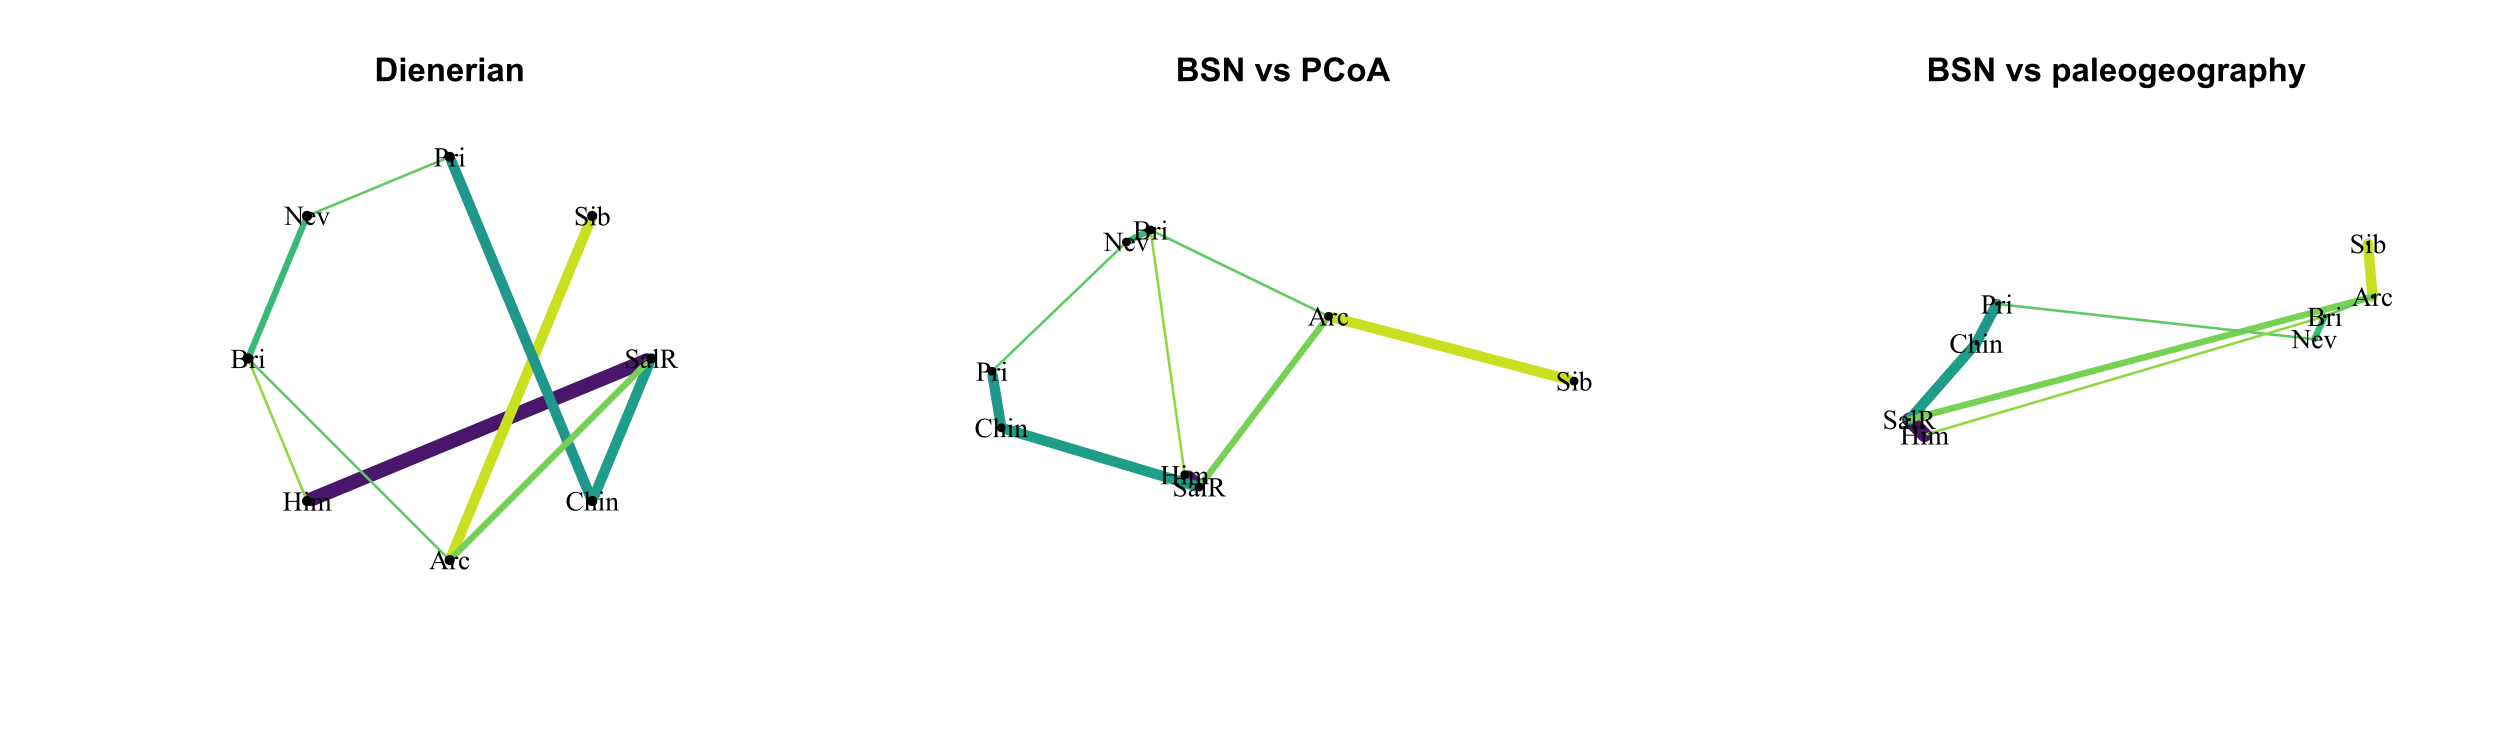 <?xml version="1.0" encoding="UTF-8"?>
<svg xmlns="http://www.w3.org/2000/svg" xmlns:xlink="http://www.w3.org/1999/xlink" width="720" height="216" viewBox="0 0 720 216">
<defs>
<g>
<g id="glyph-0-0">
<path d="M 0.688 -6.805 L 3.199 -6.805 C 3.762 -6.805 4.195 -6.762 4.492 -6.672 C 4.891 -6.555 5.234 -6.348 5.52 -6.047 C 5.801 -5.746 6.02 -5.379 6.168 -4.945 C 6.316 -4.512 6.391 -3.973 6.391 -3.336 C 6.391 -2.777 6.32 -2.293 6.18 -1.891 C 6.012 -1.395 5.77 -0.992 5.453 -0.688 C 5.215 -0.453 4.895 -0.273 4.488 -0.145 C 4.184 -0.047 3.777 0 3.273 0 L 0.688 0 L 0.688 -6.805 M 2.059 -5.652 L 2.059 -1.145 L 3.086 -1.145 C 3.469 -1.145 3.746 -1.168 3.918 -1.211 C 4.141 -1.266 4.324 -1.359 4.473 -1.496 C 4.617 -1.629 4.738 -1.848 4.832 -2.152 C 4.922 -2.457 4.969 -2.871 4.969 -3.398 C 4.969 -3.922 4.922 -4.328 4.832 -4.609 C 4.738 -4.891 4.609 -5.109 4.441 -5.266 C 4.273 -5.426 4.062 -5.531 3.805 -5.586 C 3.613 -5.629 3.238 -5.652 2.676 -5.652 Z M 2.059 -5.652 "/>
</g>
<g id="glyph-0-1">
<path d="M 0.684 -5.598 L 0.684 -6.805 L 1.984 -6.805 L 1.984 -5.598 L 0.684 -5.598 M 0.684 0 L 0.684 -4.93 L 1.984 -4.93 L 1.984 0 Z M 0.684 0 "/>
</g>
<g id="glyph-0-2">
<path d="M 3.535 -1.57 L 4.836 -1.352 C 4.668 -0.875 4.406 -0.512 4.043 -0.262 C 3.684 -0.012 3.234 0.113 2.691 0.113 C 1.836 0.113 1.199 -0.168 0.789 -0.73 C 0.465 -1.176 0.301 -1.742 0.301 -2.426 C 0.301 -3.242 0.516 -3.883 0.941 -4.348 C 1.367 -4.809 1.91 -5.039 2.562 -5.039 C 3.293 -5.039 3.875 -4.797 4.297 -4.312 C 4.723 -3.828 4.922 -3.086 4.906 -2.09 L 1.637 -2.09 C 1.648 -1.703 1.754 -1.402 1.953 -1.188 C 2.156 -0.969 2.406 -0.863 2.707 -0.863 C 2.91 -0.863 3.082 -0.918 3.219 -1.031 C 3.359 -1.141 3.465 -1.32 3.535 -1.57 M 3.609 -2.887 C 3.602 -3.266 3.504 -3.551 3.316 -3.746 C 3.133 -3.945 2.906 -4.043 2.641 -4.043 C 2.355 -4.043 2.121 -3.938 1.934 -3.73 C 1.75 -3.523 1.66 -3.242 1.66 -2.887 Z M 3.609 -2.887 "/>
</g>
<g id="glyph-0-3">
<path d="M 5.164 0 L 3.859 0 L 3.859 -2.516 C 3.859 -3.047 3.832 -3.391 3.777 -3.547 C 3.723 -3.703 3.633 -3.824 3.508 -3.91 C 3.379 -4 3.23 -4.043 3.055 -4.043 C 2.828 -4.043 2.625 -3.98 2.445 -3.855 C 2.266 -3.734 2.145 -3.57 2.078 -3.363 C 2.012 -3.16 1.977 -2.781 1.977 -2.23 L 1.977 0 L 0.672 0 L 0.672 -4.93 L 1.883 -4.93 L 1.883 -4.203 C 2.312 -4.762 2.855 -5.039 3.508 -5.039 C 3.797 -5.039 4.059 -4.988 4.297 -4.883 C 4.535 -4.781 4.715 -4.648 4.836 -4.488 C 4.961 -4.328 5.047 -4.145 5.094 -3.941 C 5.141 -3.734 5.164 -3.441 5.164 -3.062 Z M 5.164 0 "/>
</g>
<g id="glyph-0-4">
<path d="M 1.93 0 L 0.625 0 L 0.625 -4.93 L 1.836 -4.93 L 1.836 -4.227 C 2.047 -4.559 2.23 -4.777 2.398 -4.883 C 2.562 -4.988 2.75 -5.039 2.961 -5.039 C 3.258 -5.039 3.543 -4.957 3.82 -4.793 L 3.414 -3.656 C 3.195 -3.801 2.992 -3.871 2.805 -3.871 C 2.621 -3.871 2.465 -3.82 2.34 -3.719 C 2.211 -3.617 2.113 -3.438 2.039 -3.176 C 1.969 -2.91 1.93 -2.359 1.93 -1.523 Z M 1.93 0 "/>
</g>
<g id="glyph-0-5">
<path d="M 1.656 -3.426 L 0.473 -3.637 C 0.605 -4.113 0.836 -4.469 1.16 -4.695 C 1.484 -4.926 1.969 -5.039 2.609 -5.039 C 3.191 -5.039 3.621 -4.973 3.906 -4.832 C 4.191 -4.695 4.391 -4.52 4.508 -4.309 C 4.625 -4.098 4.684 -3.707 4.684 -3.141 L 4.668 -1.621 C 4.668 -1.188 4.688 -0.867 4.73 -0.66 C 4.773 -0.457 4.852 -0.234 4.965 0 L 3.676 0 C 3.641 -0.086 3.598 -0.215 3.551 -0.387 C 3.527 -0.461 3.512 -0.512 3.504 -0.539 C 3.281 -0.32 3.043 -0.16 2.789 -0.051 C 2.535 0.059 2.266 0.113 1.977 0.113 C 1.469 0.113 1.07 -0.027 0.777 -0.301 C 0.484 -0.578 0.34 -0.926 0.34 -1.348 C 0.34 -1.625 0.406 -1.871 0.539 -2.09 C 0.672 -2.309 0.859 -2.477 1.098 -2.59 C 1.336 -2.707 1.684 -2.809 2.133 -2.895 C 2.746 -3.012 3.168 -3.117 3.402 -3.215 L 3.402 -3.348 C 3.402 -3.598 3.34 -3.773 3.215 -3.883 C 3.094 -3.988 2.859 -4.043 2.516 -4.043 C 2.281 -4.043 2.102 -3.996 1.973 -3.906 C 1.844 -3.812 1.738 -3.652 1.656 -3.426 M 3.402 -2.367 C 3.234 -2.312 2.969 -2.246 2.609 -2.168 C 2.246 -2.09 2.008 -2.016 1.898 -1.941 C 1.727 -1.82 1.645 -1.664 1.645 -1.48 C 1.645 -1.297 1.711 -1.141 1.848 -1.008 C 1.984 -0.875 2.156 -0.809 2.367 -0.809 C 2.602 -0.809 2.824 -0.887 3.039 -1.039 C 3.199 -1.156 3.301 -1.301 3.352 -1.473 C 3.383 -1.582 3.402 -1.793 3.402 -2.105 Z M 3.402 -2.367 "/>
</g>
<g id="glyph-0-6">
<path d="M 0.695 -6.805 L 3.414 -6.805 C 3.953 -6.805 4.355 -6.781 4.621 -6.734 C 4.883 -6.691 5.121 -6.598 5.328 -6.457 C 5.539 -6.312 5.711 -6.125 5.852 -5.887 C 5.992 -5.648 6.062 -5.383 6.062 -5.09 C 6.062 -4.773 5.977 -4.48 5.805 -4.215 C 5.633 -3.949 5.398 -3.75 5.105 -3.613 C 5.52 -3.496 5.84 -3.289 6.062 -2.996 C 6.285 -2.707 6.395 -2.363 6.395 -1.973 C 6.395 -1.664 6.324 -1.363 6.18 -1.07 C 6.035 -0.777 5.84 -0.543 5.59 -0.367 C 5.34 -0.195 5.035 -0.086 4.668 -0.047 C 4.441 -0.023 3.887 -0.008 3.012 0 L 0.695 0 L 0.695 -6.805 M 2.07 -5.672 L 2.07 -4.098 L 2.969 -4.098 C 3.504 -4.098 3.836 -4.105 3.969 -4.121 C 4.203 -4.148 4.387 -4.23 4.523 -4.363 C 4.656 -4.5 4.723 -4.676 4.723 -4.895 C 4.723 -5.105 4.668 -5.277 4.551 -5.41 C 4.434 -5.539 4.262 -5.621 4.031 -5.648 C 3.898 -5.664 3.504 -5.672 2.859 -5.672 L 2.07 -5.672 M 2.07 -2.965 L 2.07 -1.145 L 3.34 -1.145 C 3.836 -1.145 4.148 -1.16 4.285 -1.188 C 4.488 -1.227 4.652 -1.316 4.781 -1.461 C 4.91 -1.602 4.977 -1.797 4.977 -2.039 C 4.977 -2.242 4.926 -2.414 4.828 -2.559 C 4.727 -2.699 4.586 -2.805 4.398 -2.867 C 4.211 -2.934 3.805 -2.965 3.18 -2.965 Z M 2.07 -2.965 "/>
</g>
<g id="glyph-0-7">
<path d="M 0.344 -2.215 L 1.68 -2.344 C 1.762 -1.895 1.922 -1.566 2.168 -1.355 C 2.414 -1.145 2.746 -1.039 3.164 -1.039 C 3.605 -1.039 3.941 -1.133 4.164 -1.32 C 4.391 -1.508 4.5 -1.727 4.5 -1.977 C 4.5 -2.137 4.453 -2.273 4.359 -2.387 C 4.266 -2.5 4.102 -2.598 3.867 -2.684 C 3.703 -2.738 3.34 -2.836 2.766 -2.98 C 2.031 -3.16 1.512 -3.387 1.215 -3.652 C 0.797 -4.027 0.59 -4.484 0.59 -5.02 C 0.59 -5.367 0.688 -5.691 0.883 -5.992 C 1.082 -6.297 1.363 -6.523 1.734 -6.684 C 2.102 -6.84 2.551 -6.918 3.07 -6.918 C 3.926 -6.918 4.57 -6.73 5 -6.359 C 5.434 -5.984 5.66 -5.484 5.68 -4.859 L 4.305 -4.797 C 4.246 -5.148 4.121 -5.398 3.93 -5.551 C 3.734 -5.707 3.445 -5.781 3.059 -5.781 C 2.66 -5.781 2.348 -5.699 2.121 -5.535 C 1.977 -5.43 1.902 -5.289 1.902 -5.113 C 1.902 -4.953 1.973 -4.816 2.105 -4.699 C 2.281 -4.555 2.699 -4.402 3.367 -4.246 C 4.039 -4.09 4.531 -3.926 4.852 -3.758 C 5.172 -3.59 5.422 -3.359 5.605 -3.066 C 5.785 -2.773 5.875 -2.41 5.875 -1.98 C 5.875 -1.59 5.766 -1.227 5.551 -0.887 C 5.332 -0.547 5.027 -0.293 4.633 -0.129 C 4.234 0.039 3.742 0.121 3.152 0.121 C 2.289 0.121 1.629 -0.078 1.168 -0.477 C 0.707 -0.875 0.434 -1.453 0.344 -2.215 Z M 0.344 -2.215 "/>
</g>
<g id="glyph-0-8">
<path d="M 0.707 0 L 0.707 -6.805 L 2.043 -6.805 L 4.828 -2.262 L 4.828 -6.805 L 6.102 -6.805 L 6.102 0 L 4.723 0 L 1.98 -4.438 L 1.98 0 Z M 0.707 0 "/>
</g>
<g id="glyph-0-9">
</g>
<g id="glyph-0-10">
<path d="M 2.039 0 L 0.051 -4.93 L 1.422 -4.93 L 2.348 -2.414 L 2.617 -1.574 C 2.688 -1.785 2.734 -1.926 2.75 -1.996 C 2.797 -2.133 2.84 -2.273 2.891 -2.414 L 3.828 -4.93 L 5.168 -4.93 L 3.211 0 Z M 2.039 0 "/>
</g>
<g id="glyph-0-11">
<path d="M 0.223 -1.406 L 1.531 -1.605 C 1.586 -1.352 1.699 -1.16 1.871 -1.027 C 2.039 -0.895 2.277 -0.832 2.586 -0.832 C 2.922 -0.832 3.176 -0.891 3.348 -1.016 C 3.461 -1.102 3.52 -1.219 3.52 -1.363 C 3.52 -1.465 3.488 -1.547 3.426 -1.609 C 3.359 -1.672 3.215 -1.73 2.988 -1.781 C 1.938 -2.016 1.27 -2.227 0.988 -2.418 C 0.598 -2.684 0.402 -3.055 0.402 -3.527 C 0.402 -3.953 0.574 -4.312 0.91 -4.602 C 1.246 -4.895 1.77 -5.039 2.477 -5.039 C 3.152 -5.039 3.652 -4.93 3.98 -4.711 C 4.309 -4.492 4.535 -4.164 4.66 -3.734 L 3.43 -3.508 C 3.375 -3.699 3.277 -3.848 3.129 -3.949 C 2.984 -4.051 2.773 -4.102 2.5 -4.102 C 2.156 -4.102 1.91 -4.055 1.762 -3.957 C 1.664 -3.891 1.613 -3.801 1.613 -3.695 C 1.613 -3.602 1.66 -3.523 1.746 -3.457 C 1.863 -3.371 2.27 -3.25 2.965 -3.09 C 3.656 -2.934 4.141 -2.738 4.418 -2.512 C 4.691 -2.277 4.828 -1.957 4.828 -1.539 C 4.828 -1.09 4.637 -0.699 4.262 -0.375 C 3.883 -0.051 3.324 0.113 2.586 0.113 C 1.914 0.113 1.383 -0.023 0.992 -0.297 C 0.598 -0.57 0.344 -0.938 0.223 -1.406 Z M 0.223 -1.406 "/>
</g>
<g id="glyph-0-12">
<path d="M 0.691 0 L 0.691 -6.805 L 2.895 -6.805 C 3.73 -6.805 4.277 -6.77 4.527 -6.699 C 4.918 -6.598 5.246 -6.379 5.508 -6.035 C 5.77 -5.691 5.902 -5.25 5.902 -4.711 C 5.902 -4.293 5.828 -3.941 5.676 -3.656 C 5.523 -3.371 5.332 -3.148 5.098 -2.984 C 4.863 -2.824 4.625 -2.715 4.387 -2.664 C 4.059 -2.598 3.582 -2.566 2.961 -2.566 L 2.066 -2.566 L 2.066 0 L 0.691 0 M 2.066 -5.652 L 2.066 -3.723 L 2.816 -3.723 C 3.359 -3.723 3.719 -3.758 3.902 -3.828 C 4.086 -3.898 4.227 -4.012 4.332 -4.164 C 4.438 -4.312 4.488 -4.492 4.488 -4.691 C 4.488 -4.938 4.414 -5.145 4.27 -5.305 C 4.125 -5.465 3.941 -5.566 3.719 -5.605 C 3.555 -5.637 3.223 -5.652 2.73 -5.652 Z M 2.066 -5.652 "/>
</g>
<g id="glyph-0-13">
<path d="M 5.043 -2.5 L 6.375 -2.078 C 6.172 -1.336 5.832 -0.785 5.359 -0.426 C 4.883 -0.062 4.281 0.117 3.551 0.117 C 2.648 0.117 1.902 -0.191 1.324 -0.809 C 0.742 -1.426 0.449 -2.27 0.449 -3.34 C 0.449 -4.473 0.742 -5.352 1.328 -5.98 C 1.91 -6.605 2.68 -6.918 3.633 -6.918 C 4.465 -6.918 5.141 -6.672 5.66 -6.18 C 5.973 -5.891 6.203 -5.473 6.359 -4.93 L 4.996 -4.602 C 4.918 -4.957 4.75 -5.234 4.496 -5.438 C 4.238 -5.645 3.93 -5.746 3.562 -5.746 C 3.059 -5.746 2.652 -5.562 2.336 -5.203 C 2.023 -4.84 1.867 -4.254 1.867 -3.441 C 1.867 -2.582 2.02 -1.973 2.328 -1.605 C 2.641 -1.242 3.043 -1.059 3.535 -1.059 C 3.902 -1.059 4.215 -1.176 4.477 -1.406 C 4.742 -1.637 4.93 -2.004 5.043 -2.5 Z M 5.043 -2.5 "/>
</g>
<g id="glyph-0-14">
<path d="M 0.379 -2.535 C 0.379 -2.969 0.488 -3.387 0.699 -3.793 C 0.914 -4.195 1.215 -4.508 1.609 -4.719 C 2 -4.934 2.438 -5.039 2.918 -5.039 C 3.664 -5.039 4.277 -4.797 4.754 -4.312 C 5.227 -3.828 5.465 -3.219 5.465 -2.477 C 5.465 -1.734 5.227 -1.113 4.746 -0.625 C 4.266 -0.133 3.66 0.113 2.93 0.113 C 2.477 0.113 2.047 0.008 1.637 -0.195 C 1.227 -0.398 0.914 -0.699 0.699 -1.094 C 0.488 -1.488 0.379 -1.969 0.379 -2.535 M 1.719 -2.465 C 1.719 -1.977 1.832 -1.602 2.066 -1.34 C 2.297 -1.082 2.582 -0.953 2.922 -0.953 C 3.266 -0.953 3.551 -1.082 3.781 -1.34 C 4.012 -1.602 4.125 -1.977 4.125 -2.473 C 4.125 -2.957 4.012 -3.328 3.781 -3.586 C 3.551 -3.848 3.266 -3.977 2.922 -3.977 C 2.582 -3.977 2.297 -3.848 2.066 -3.586 C 1.832 -3.328 1.719 -2.953 1.719 -2.465 Z M 1.719 -2.465 "/>
</g>
<g id="glyph-0-15">
<path d="M 6.828 0 L 5.332 0 L 4.738 -1.547 L 2.02 -1.547 L 1.457 0 L 0 0 L 2.648 -6.805 L 4.102 -6.805 L 6.828 0 M 4.297 -2.691 L 3.359 -5.215 L 2.441 -2.691 Z M 4.297 -2.691 "/>
</g>
<g id="glyph-0-16">
<path d="M 0.645 -4.93 L 1.859 -4.93 L 1.859 -4.203 C 2.02 -4.453 2.23 -4.652 2.5 -4.809 C 2.77 -4.961 3.07 -5.039 3.398 -5.039 C 3.969 -5.039 4.453 -4.816 4.855 -4.367 C 5.254 -3.918 5.453 -3.293 5.453 -2.492 C 5.453 -1.668 5.25 -1.031 4.848 -0.574 C 4.445 -0.117 3.961 0.113 3.387 0.113 C 3.117 0.113 2.867 0.059 2.648 -0.051 C 2.426 -0.16 2.195 -0.344 1.949 -0.609 L 1.949 1.875 L 0.645 1.875 L 0.645 -4.93 M 1.934 -2.547 C 1.934 -1.992 2.047 -1.586 2.266 -1.32 C 2.484 -1.055 2.75 -0.922 3.066 -0.922 C 3.371 -0.922 3.621 -1.043 3.824 -1.289 C 4.023 -1.531 4.125 -1.93 4.125 -2.484 C 4.125 -3 4.023 -3.383 3.816 -3.633 C 3.605 -3.883 3.352 -4.008 3.043 -4.008 C 2.727 -4.008 2.461 -3.887 2.25 -3.641 C 2.039 -3.395 1.934 -3.031 1.934 -2.547 Z M 1.934 -2.547 "/>
</g>
<g id="glyph-0-17">
<path d="M 0.684 0 L 0.684 -6.805 L 1.984 -6.805 L 1.984 0 Z M 0.684 0 "/>
</g>
<g id="glyph-0-18">
<path d="M 0.562 0.324 L 2.051 0.504 C 2.074 0.68 2.133 0.797 2.223 0.863 C 2.348 0.957 2.543 1.004 2.809 1.004 C 3.148 1.004 3.402 0.953 3.574 0.848 C 3.688 0.781 3.773 0.672 3.832 0.52 C 3.875 0.41 3.895 0.211 3.895 -0.078 L 3.895 -0.797 C 3.504 -0.266 3.012 0 2.418 0 C 1.754 0 1.23 -0.281 0.844 -0.84 C 0.543 -1.281 0.391 -1.832 0.391 -2.492 C 0.391 -3.316 0.59 -3.949 0.984 -4.387 C 1.383 -4.82 1.879 -5.039 2.469 -5.039 C 3.078 -5.039 3.582 -4.773 3.977 -4.238 L 3.977 -4.93 L 5.199 -4.93 L 5.199 -0.504 C 5.199 0.074 5.148 0.512 5.055 0.797 C 4.957 1.086 4.824 1.312 4.648 1.477 C 4.477 1.641 4.246 1.77 3.957 1.859 C 3.668 1.953 3.301 2 2.859 2 C 2.023 2 1.43 1.855 1.082 1.57 C 0.73 1.285 0.559 0.922 0.559 0.484 C 0.559 0.438 0.559 0.387 0.562 0.324 M 1.727 -2.566 C 1.727 -2.043 1.828 -1.66 2.031 -1.418 C 2.234 -1.176 2.484 -1.055 2.781 -1.055 C 3.098 -1.055 3.367 -1.18 3.586 -1.426 C 3.809 -1.676 3.918 -2.047 3.918 -2.535 C 3.918 -3.043 3.812 -3.422 3.602 -3.672 C 3.391 -3.918 3.125 -4.043 2.805 -4.043 C 2.492 -4.043 2.234 -3.922 2.031 -3.676 C 1.828 -3.434 1.727 -3.062 1.727 -2.566 Z M 1.727 -2.566 "/>
</g>
<g id="glyph-0-19">
<path d="M 1.98 -6.805 L 1.98 -4.301 C 2.402 -4.793 2.906 -5.039 3.488 -5.039 C 3.789 -5.039 4.059 -4.984 4.301 -4.871 C 4.543 -4.762 4.727 -4.617 4.848 -4.445 C 4.969 -4.273 5.055 -4.082 5.098 -3.871 C 5.145 -3.66 5.164 -3.332 5.164 -2.891 L 5.164 0 L 3.859 0 L 3.859 -2.602 C 3.859 -3.121 3.836 -3.449 3.785 -3.586 C 3.738 -3.727 3.648 -3.836 3.523 -3.918 C 3.398 -4 3.242 -4.043 3.055 -4.043 C 2.836 -4.043 2.645 -3.988 2.473 -3.883 C 2.305 -3.777 2.18 -3.621 2.102 -3.41 C 2.02 -3.195 1.98 -2.883 1.98 -2.469 L 1.98 0 L 0.676 0 L 0.676 -6.805 Z M 1.98 -6.805 "/>
</g>
<g id="glyph-0-20">
<path d="M 0.066 -4.93 L 1.453 -4.93 L 2.633 -1.43 L 3.781 -4.93 L 5.133 -4.93 L 3.391 -0.188 L 3.082 0.672 C 2.969 0.961 2.859 1.18 2.754 1.332 C 2.652 1.484 2.531 1.605 2.398 1.699 C 2.262 1.797 2.098 1.867 1.898 1.922 C 1.703 1.973 1.48 2 1.234 2 C 0.984 2 0.738 1.973 0.496 1.922 L 0.379 0.898 C 0.586 0.941 0.77 0.961 0.934 0.961 C 1.234 0.961 1.461 0.871 1.605 0.695 C 1.75 0.516 1.863 0.289 1.941 0.016 Z M 0.066 -4.93 "/>
</g>
<g id="glyph-1-0">
<path d="M 3.633 -5.363 L 3.633 -3.551 L 3.488 -3.551 C 3.441 -3.898 3.359 -4.176 3.238 -4.383 C 3.117 -4.586 2.949 -4.75 2.727 -4.871 C 2.504 -4.992 2.273 -5.055 2.039 -5.055 C 1.77 -5.055 1.547 -4.973 1.371 -4.809 C 1.199 -4.645 1.109 -4.457 1.109 -4.25 C 1.109 -4.09 1.164 -3.945 1.277 -3.812 C 1.438 -3.621 1.816 -3.363 2.418 -3.039 C 2.906 -2.777 3.242 -2.574 3.422 -2.434 C 3.602 -2.293 3.738 -2.129 3.836 -1.938 C 3.93 -1.746 3.98 -1.547 3.98 -1.34 C 3.98 -0.941 3.824 -0.598 3.516 -0.312 C 3.211 -0.023 2.812 0.121 2.328 0.121 C 2.176 0.121 2.031 0.109 1.898 0.086 C 1.82 0.07 1.652 0.023 1.402 -0.055 C 1.152 -0.137 0.992 -0.18 0.926 -0.18 C 0.859 -0.18 0.809 -0.16 0.773 -0.121 C 0.734 -0.082 0.707 0 0.688 0.121 L 0.547 0.121 L 0.547 -1.68 L 0.688 -1.68 C 0.754 -1.301 0.844 -1.02 0.961 -0.832 C 1.074 -0.645 1.246 -0.492 1.48 -0.367 C 1.711 -0.242 1.969 -0.184 2.246 -0.184 C 2.57 -0.184 2.824 -0.266 3.012 -0.438 C 3.199 -0.605 3.289 -0.809 3.289 -1.039 C 3.289 -1.168 3.254 -1.301 3.184 -1.43 C 3.113 -1.562 3.004 -1.684 2.855 -1.797 C 2.754 -1.875 2.48 -2.039 2.031 -2.293 C 1.582 -2.543 1.262 -2.742 1.074 -2.895 C 0.883 -3.043 0.738 -3.207 0.641 -3.387 C 0.543 -3.566 0.496 -3.766 0.496 -3.984 C 0.496 -4.359 0.641 -4.684 0.93 -4.957 C 1.219 -5.227 1.586 -5.363 2.031 -5.363 C 2.309 -5.363 2.605 -5.297 2.914 -5.16 C 3.059 -5.094 3.16 -5.062 3.223 -5.062 C 3.289 -5.062 3.344 -5.082 3.387 -5.121 C 3.43 -5.16 3.461 -5.242 3.488 -5.363 Z M 3.633 -5.363 "/>
</g>
<g id="glyph-1-1">
<path d="M 2.254 -0.512 C 1.891 -0.23 1.664 -0.066 1.57 -0.023 C 1.43 0.043 1.281 0.074 1.125 0.074 C 0.879 0.074 0.68 -0.012 0.52 -0.18 C 0.363 -0.344 0.281 -0.566 0.281 -0.84 C 0.281 -1.012 0.32 -1.16 0.398 -1.289 C 0.504 -1.465 0.688 -1.629 0.949 -1.781 C 1.211 -1.938 1.645 -2.125 2.254 -2.348 L 2.254 -2.488 C 2.254 -2.84 2.199 -3.082 2.086 -3.215 C 1.973 -3.344 1.812 -3.41 1.598 -3.41 C 1.434 -3.41 1.305 -3.367 1.211 -3.281 C 1.113 -3.191 1.062 -3.09 1.062 -2.977 L 1.07 -2.754 C 1.07 -2.637 1.039 -2.543 0.98 -2.48 C 0.918 -2.414 0.84 -2.383 0.742 -2.383 C 0.648 -2.383 0.57 -2.414 0.508 -2.484 C 0.449 -2.551 0.418 -2.641 0.418 -2.758 C 0.418 -2.98 0.531 -3.184 0.758 -3.367 C 0.984 -3.555 1.305 -3.648 1.715 -3.648 C 2.027 -3.648 2.285 -3.594 2.488 -3.488 C 2.641 -3.41 2.75 -3.285 2.824 -3.113 C 2.871 -3.004 2.895 -2.773 2.895 -2.434 L 2.895 -1.23 C 2.895 -0.891 2.898 -0.684 2.91 -0.609 C 2.926 -0.531 2.945 -0.48 2.977 -0.457 C 3.004 -0.43 3.039 -0.418 3.078 -0.418 C 3.121 -0.418 3.156 -0.426 3.188 -0.445 C 3.242 -0.477 3.344 -0.574 3.5 -0.727 L 3.5 -0.512 C 3.211 -0.125 2.934 0.07 2.672 0.07 C 2.547 0.07 2.445 0.027 2.371 -0.062 C 2.297 -0.148 2.258 -0.301 2.254 -0.512 M 2.254 -0.762 L 2.254 -2.113 C 1.867 -1.957 1.613 -1.848 1.5 -1.781 C 1.297 -1.668 1.152 -1.551 1.062 -1.426 C 0.977 -1.305 0.934 -1.168 0.934 -1.02 C 0.934 -0.836 0.988 -0.68 1.098 -0.559 C 1.211 -0.438 1.336 -0.375 1.48 -0.375 C 1.676 -0.375 1.934 -0.504 2.254 -0.762 Z M 2.254 -0.762 "/>
</g>
<g id="glyph-1-2">
<path d="M 1.465 -5.5 L 1.465 -0.801 C 1.465 -0.578 1.48 -0.434 1.516 -0.359 C 1.547 -0.289 1.598 -0.234 1.664 -0.195 C 1.73 -0.156 1.855 -0.141 2.039 -0.141 L 2.039 0 L 0.301 0 L 0.301 -0.141 C 0.465 -0.141 0.574 -0.156 0.633 -0.191 C 0.695 -0.223 0.738 -0.277 0.773 -0.355 C 0.809 -0.434 0.824 -0.582 0.824 -0.801 L 0.824 -4.02 C 0.824 -4.418 0.816 -4.664 0.797 -4.754 C 0.777 -4.848 0.75 -4.91 0.711 -4.941 C 0.668 -4.977 0.617 -4.992 0.559 -4.992 C 0.488 -4.992 0.406 -4.973 0.301 -4.93 L 0.234 -5.066 L 1.293 -5.5 Z M 1.465 -5.5 "/>
</g>
<g id="glyph-1-3">
<path d="M 5.352 0 L 3.953 0 L 2.176 -2.453 C 2.047 -2.445 1.938 -2.445 1.855 -2.445 C 1.824 -2.445 1.785 -2.445 1.746 -2.445 C 1.711 -2.449 1.668 -2.449 1.629 -2.453 L 1.629 -0.93 C 1.629 -0.598 1.664 -0.395 1.738 -0.312 C 1.836 -0.199 1.98 -0.145 2.176 -0.145 L 2.383 -0.145 L 2.383 0 L 0.137 0 L 0.137 -0.145 L 0.332 -0.145 C 0.555 -0.145 0.711 -0.215 0.809 -0.359 C 0.863 -0.441 0.891 -0.629 0.891 -0.93 L 0.891 -4.316 C 0.891 -4.645 0.852 -4.852 0.781 -4.93 C 0.68 -5.043 0.531 -5.102 0.332 -5.102 L 0.137 -5.102 L 0.137 -5.242 L 2.047 -5.242 C 2.602 -5.242 3.012 -5.203 3.277 -5.121 C 3.543 -5.039 3.766 -4.891 3.949 -4.672 C 4.133 -4.457 4.227 -4.195 4.227 -3.895 C 4.227 -3.57 4.121 -3.293 3.91 -3.055 C 3.703 -2.816 3.375 -2.648 2.934 -2.551 L 4.02 -1.047 C 4.266 -0.703 4.477 -0.473 4.656 -0.359 C 4.836 -0.246 5.066 -0.176 5.352 -0.145 L 5.352 0 M 1.629 -2.695 C 1.676 -2.695 1.719 -2.695 1.754 -2.695 C 1.793 -2.691 1.82 -2.691 1.844 -2.691 C 2.344 -2.691 2.723 -2.801 2.977 -3.016 C 3.23 -3.234 3.355 -3.508 3.355 -3.844 C 3.355 -4.172 3.254 -4.438 3.051 -4.641 C 2.844 -4.848 2.574 -4.949 2.234 -4.949 C 2.086 -4.949 1.883 -4.926 1.629 -4.875 Z M 1.629 -2.695 "/>
</g>
<g id="glyph-1-4">
<path d="M 1.148 -5.5 C 1.258 -5.5 1.348 -5.461 1.426 -5.387 C 1.5 -5.309 1.539 -5.219 1.539 -5.109 C 1.539 -5 1.5 -4.906 1.426 -4.832 C 1.348 -4.754 1.258 -4.715 1.148 -4.715 C 1.039 -4.715 0.949 -4.754 0.871 -4.832 C 0.793 -4.906 0.754 -5 0.754 -5.109 C 0.754 -5.219 0.793 -5.309 0.867 -5.387 C 0.945 -5.461 1.039 -5.5 1.148 -5.5 M 1.469 -3.648 L 1.469 -0.801 C 1.469 -0.578 1.484 -0.43 1.52 -0.359 C 1.551 -0.285 1.598 -0.23 1.66 -0.195 C 1.723 -0.156 1.84 -0.141 2.008 -0.141 L 2.008 0 L 0.285 0 L 0.285 -0.141 C 0.457 -0.141 0.574 -0.156 0.633 -0.191 C 0.695 -0.223 0.742 -0.277 0.773 -0.355 C 0.809 -0.434 0.828 -0.582 0.828 -0.801 L 0.828 -2.164 C 0.828 -2.551 0.816 -2.797 0.793 -2.91 C 0.773 -2.996 0.746 -3.051 0.707 -3.086 C 0.668 -3.117 0.617 -3.133 0.551 -3.133 C 0.477 -3.133 0.391 -3.113 0.285 -3.074 L 0.23 -3.215 L 1.301 -3.648 Z M 1.469 -3.648 "/>
</g>
<g id="glyph-1-5">
<path d="M 1.219 -2.93 C 1.562 -3.41 1.93 -3.648 2.328 -3.648 C 2.691 -3.648 3.008 -3.492 3.281 -3.18 C 3.551 -2.871 3.684 -2.445 3.684 -1.906 C 3.684 -1.277 3.477 -0.77 3.059 -0.387 C 2.699 -0.059 2.301 0.109 1.859 0.109 C 1.652 0.109 1.445 0.07 1.23 -0.004 C 1.02 -0.078 0.801 -0.191 0.578 -0.34 L 0.578 -4.012 C 0.578 -4.414 0.57 -4.66 0.551 -4.754 C 0.531 -4.844 0.5 -4.91 0.461 -4.941 C 0.418 -4.977 0.367 -4.992 0.305 -4.992 C 0.234 -4.992 0.145 -4.973 0.035 -4.93 L -0.02 -5.066 L 1.043 -5.5 L 1.219 -5.5 L 1.219 -2.93 M 1.219 -2.684 L 1.219 -0.566 C 1.352 -0.438 1.484 -0.34 1.625 -0.273 C 1.766 -0.207 1.91 -0.176 2.059 -0.176 C 2.293 -0.176 2.512 -0.305 2.711 -0.562 C 2.914 -0.82 3.016 -1.195 3.016 -1.688 C 3.016 -2.141 2.914 -2.488 2.711 -2.73 C 2.512 -2.977 2.281 -3.098 2.023 -3.098 C 1.887 -3.098 1.75 -3.062 1.613 -2.992 C 1.508 -2.941 1.379 -2.84 1.219 -2.684 Z M 1.219 -2.684 "/>
</g>
<g id="glyph-1-6">
<path d="M 1.625 -2.457 L 1.625 -0.93 C 1.625 -0.598 1.66 -0.395 1.734 -0.312 C 1.832 -0.199 1.98 -0.145 2.176 -0.145 L 2.379 -0.145 L 2.379 0 L 0.133 0 L 0.133 -0.145 L 0.328 -0.145 C 0.551 -0.145 0.707 -0.215 0.805 -0.359 C 0.855 -0.441 0.883 -0.629 0.883 -0.93 L 0.883 -4.316 C 0.883 -4.645 0.848 -4.852 0.777 -4.93 C 0.676 -5.043 0.527 -5.102 0.328 -5.102 L 0.133 -5.102 L 0.133 -5.242 L 2.055 -5.242 C 2.523 -5.242 2.895 -5.195 3.164 -5.098 C 3.434 -5.004 3.664 -4.84 3.848 -4.609 C 4.035 -4.379 4.125 -4.109 4.125 -3.793 C 4.125 -3.367 3.984 -3.02 3.703 -2.75 C 3.422 -2.48 3.023 -2.348 2.508 -2.348 C 2.379 -2.348 2.242 -2.355 2.098 -2.375 C 1.949 -2.391 1.793 -2.418 1.625 -2.457 M 1.625 -2.676 C 1.762 -2.648 1.883 -2.633 1.988 -2.617 C 2.094 -2.605 2.184 -2.598 2.258 -2.598 C 2.527 -2.598 2.758 -2.703 2.953 -2.91 C 3.148 -3.117 3.246 -3.387 3.246 -3.715 C 3.246 -3.941 3.199 -4.152 3.105 -4.348 C 3.012 -4.543 2.883 -4.688 2.711 -4.785 C 2.539 -4.883 2.348 -4.93 2.129 -4.93 C 2 -4.93 1.832 -4.906 1.625 -4.855 Z M 1.625 -2.676 "/>
</g>
<g id="glyph-1-7">
<path d="M 1.285 -3.648 L 1.285 -2.852 C 1.582 -3.383 1.883 -3.648 2.195 -3.648 C 2.34 -3.648 2.457 -3.605 2.547 -3.516 C 2.641 -3.43 2.688 -3.332 2.688 -3.219 C 2.688 -3.117 2.652 -3.031 2.586 -2.961 C 2.52 -2.895 2.441 -2.859 2.348 -2.859 C 2.258 -2.859 2.156 -2.902 2.043 -2.992 C 1.934 -3.082 1.848 -3.125 1.793 -3.125 C 1.746 -3.125 1.699 -3.098 1.645 -3.047 C 1.527 -2.941 1.406 -2.77 1.285 -2.523 L 1.285 -0.828 C 1.285 -0.633 1.309 -0.484 1.355 -0.383 C 1.391 -0.312 1.449 -0.254 1.535 -0.207 C 1.621 -0.164 1.742 -0.141 1.902 -0.141 L 1.902 0 L 0.09 0 L 0.09 -0.141 C 0.27 -0.141 0.402 -0.168 0.492 -0.223 C 0.555 -0.266 0.602 -0.332 0.625 -0.422 C 0.641 -0.465 0.645 -0.59 0.645 -0.797 L 0.645 -2.168 C 0.645 -2.582 0.637 -2.828 0.621 -2.906 C 0.605 -2.984 0.574 -3.043 0.527 -3.078 C 0.484 -3.113 0.426 -3.133 0.359 -3.133 C 0.281 -3.133 0.191 -3.113 0.09 -3.074 L 0.051 -3.215 L 1.121 -3.648 Z M 1.285 -3.648 "/>
</g>
<g id="glyph-1-8">
<path d="M -0.105 -5.242 L 1.32 -5.242 L 4.523 -1.312 L 4.523 -4.336 C 4.523 -4.656 4.488 -4.859 4.418 -4.938 C 4.32 -5.047 4.172 -5.102 3.965 -5.102 L 3.781 -5.102 L 3.781 -5.242 L 5.609 -5.242 L 5.609 -5.102 L 5.422 -5.102 C 5.199 -5.102 5.043 -5.035 4.949 -4.898 C 4.895 -4.816 4.863 -4.629 4.863 -4.336 L 4.863 0.086 L 4.727 0.086 L 1.27 -4.137 L 1.27 -0.91 C 1.27 -0.586 1.305 -0.387 1.371 -0.305 C 1.473 -0.195 1.621 -0.145 1.824 -0.145 L 2.012 -0.145 L 2.012 0 L 0.188 0 L 0.188 -0.145 L 0.367 -0.145 C 0.59 -0.145 0.75 -0.211 0.844 -0.344 C 0.898 -0.426 0.93 -0.613 0.93 -0.91 L 0.93 -4.555 C 0.777 -4.734 0.66 -4.852 0.582 -4.906 C 0.504 -4.965 0.387 -5.016 0.234 -5.066 C 0.16 -5.09 0.047 -5.102 -0.105 -5.102 Z M -0.105 -5.242 "/>
</g>
<g id="glyph-1-9">
<path d="M 0.844 -2.207 C 0.84 -1.684 0.969 -1.27 1.227 -0.969 C 1.484 -0.672 1.785 -0.523 2.133 -0.523 C 2.367 -0.523 2.57 -0.586 2.738 -0.715 C 2.91 -0.84 3.055 -1.059 3.172 -1.367 L 3.289 -1.293 C 3.238 -0.938 3.078 -0.617 2.82 -0.328 C 2.559 -0.035 2.234 0.109 1.84 0.109 C 1.414 0.109 1.051 -0.059 0.75 -0.387 C 0.445 -0.719 0.293 -1.164 0.293 -1.727 C 0.293 -2.332 0.449 -2.805 0.762 -3.141 C 1.07 -3.48 1.461 -3.652 1.93 -3.652 C 2.328 -3.652 2.652 -3.52 2.906 -3.258 C 3.164 -2.996 3.289 -2.645 3.289 -2.207 L 0.844 -2.207 M 0.844 -2.434 L 2.484 -2.434 C 2.469 -2.66 2.441 -2.82 2.402 -2.91 C 2.336 -3.055 2.242 -3.168 2.113 -3.254 C 1.984 -3.336 1.852 -3.375 1.715 -3.375 C 1.5 -3.375 1.309 -3.293 1.141 -3.125 C 0.969 -2.961 0.871 -2.73 0.844 -2.434 Z M 0.844 -2.434 "/>
</g>
<g id="glyph-1-10">
<path d="M 0.066 -3.543 L 1.734 -3.543 L 1.734 -3.398 L 1.625 -3.398 C 1.523 -3.398 1.445 -3.375 1.395 -3.324 C 1.34 -3.277 1.316 -3.211 1.316 -3.129 C 1.316 -3.039 1.344 -2.93 1.395 -2.809 L 2.219 -0.852 L 3.047 -2.883 C 3.105 -3.027 3.137 -3.137 3.137 -3.211 C 3.137 -3.246 3.125 -3.277 3.105 -3.297 C 3.078 -3.336 3.039 -3.363 2.996 -3.379 C 2.953 -3.391 2.863 -3.398 2.73 -3.398 L 2.73 -3.543 L 3.887 -3.543 L 3.887 -3.398 C 3.754 -3.391 3.66 -3.363 3.609 -3.316 C 3.52 -3.242 3.438 -3.113 3.363 -2.93 L 2.109 0.109 L 1.949 0.109 L 0.684 -2.883 C 0.629 -3.02 0.574 -3.121 0.523 -3.18 C 0.469 -3.242 0.406 -3.293 0.324 -3.332 C 0.281 -3.355 0.195 -3.379 0.066 -3.398 Z M 0.066 -3.543 "/>
</g>
<g id="glyph-1-11">
<path d="M 3.66 -2.676 C 4.023 -2.598 4.293 -2.477 4.473 -2.305 C 4.723 -2.066 4.848 -1.777 4.848 -1.434 C 4.848 -1.176 4.766 -0.926 4.602 -0.688 C 4.438 -0.449 4.211 -0.273 3.922 -0.164 C 3.637 -0.055 3.195 0 2.605 0 L 0.133 0 L 0.133 -0.145 L 0.328 -0.145 C 0.547 -0.145 0.707 -0.211 0.801 -0.352 C 0.859 -0.441 0.891 -0.633 0.891 -0.93 L 0.891 -4.316 C 0.891 -4.641 0.852 -4.844 0.777 -4.93 C 0.676 -5.043 0.527 -5.102 0.328 -5.102 L 0.133 -5.102 L 0.133 -5.242 L 2.398 -5.242 C 2.82 -5.242 3.16 -5.215 3.414 -5.152 C 3.801 -5.059 4.098 -4.895 4.301 -4.656 C 4.504 -4.422 4.605 -4.152 4.605 -3.844 C 4.605 -3.582 4.527 -3.348 4.367 -3.137 C 4.207 -2.93 3.969 -2.777 3.66 -2.676 M 1.633 -2.887 C 1.727 -2.867 1.836 -2.852 1.957 -2.844 C 2.082 -2.836 2.215 -2.832 2.363 -2.832 C 2.738 -2.832 3.023 -2.871 3.211 -2.953 C 3.402 -3.035 3.547 -3.156 3.648 -3.324 C 3.746 -3.492 3.797 -3.676 3.797 -3.875 C 3.797 -4.184 3.672 -4.445 3.422 -4.66 C 3.172 -4.875 2.809 -4.984 2.328 -4.984 C 2.07 -4.984 1.84 -4.957 1.633 -4.898 L 1.633 -2.887 M 1.633 -0.379 C 1.93 -0.309 2.227 -0.273 2.516 -0.273 C 2.984 -0.273 3.34 -0.379 3.586 -0.59 C 3.828 -0.801 3.953 -1.059 3.953 -1.367 C 3.953 -1.574 3.898 -1.77 3.785 -1.957 C 3.676 -2.145 3.496 -2.293 3.246 -2.402 C 2.996 -2.512 2.684 -2.562 2.316 -2.562 C 2.156 -2.562 2.02 -2.562 1.906 -2.555 C 1.793 -2.551 1.703 -2.543 1.633 -2.527 Z M 1.633 -0.379 "/>
</g>
<g id="glyph-1-12">
<path d="M 1.629 -2.812 L 4.062 -2.812 L 4.062 -4.312 C 4.062 -4.578 4.047 -4.758 4.016 -4.84 C 3.988 -4.906 3.934 -4.961 3.852 -5.008 C 3.742 -5.07 3.625 -5.102 3.5 -5.102 L 3.312 -5.102 L 3.312 -5.242 L 5.559 -5.242 L 5.559 -5.102 L 5.371 -5.102 C 5.246 -5.102 5.129 -5.07 5.02 -5.012 C 4.938 -4.969 4.883 -4.906 4.852 -4.824 C 4.82 -4.742 4.809 -4.57 4.809 -4.312 L 4.809 -0.93 C 4.809 -0.664 4.824 -0.488 4.855 -0.402 C 4.883 -0.336 4.938 -0.281 5.016 -0.234 C 5.129 -0.176 5.246 -0.145 5.371 -0.145 L 5.559 -0.145 L 5.559 0 L 3.312 0 L 3.312 -0.145 L 3.5 -0.145 C 3.715 -0.145 3.871 -0.207 3.969 -0.332 C 4.031 -0.414 4.062 -0.613 4.062 -0.93 L 4.062 -2.523 L 1.629 -2.523 L 1.629 -0.93 C 1.629 -0.664 1.645 -0.488 1.68 -0.402 C 1.703 -0.336 1.758 -0.281 1.84 -0.234 C 1.953 -0.176 2.07 -0.145 2.191 -0.145 L 2.383 -0.145 L 2.383 0 L 0.137 0 L 0.137 -0.145 L 0.32 -0.145 C 0.539 -0.145 0.695 -0.207 0.793 -0.332 C 0.855 -0.414 0.887 -0.613 0.887 -0.93 L 0.887 -4.312 C 0.887 -4.578 0.867 -4.758 0.836 -4.84 C 0.809 -4.906 0.758 -4.961 0.676 -5.008 C 0.562 -5.07 0.445 -5.102 0.32 -5.102 L 0.137 -5.102 L 0.137 -5.242 L 2.383 -5.242 L 2.383 -5.102 L 2.191 -5.102 C 2.07 -5.102 1.953 -5.07 1.84 -5.012 C 1.762 -4.969 1.707 -4.906 1.676 -4.824 C 1.645 -4.742 1.629 -4.57 1.629 -4.312 Z M 1.629 -2.812 "/>
</g>
<g id="glyph-1-13">
<path d="M 1.301 -2.895 C 1.559 -3.152 1.711 -3.297 1.754 -3.336 C 1.871 -3.434 1.996 -3.512 2.129 -3.566 C 2.266 -3.621 2.398 -3.648 2.527 -3.648 C 2.75 -3.648 2.941 -3.582 3.102 -3.453 C 3.262 -3.324 3.367 -3.137 3.422 -2.895 C 3.688 -3.203 3.914 -3.406 4.094 -3.5 C 4.277 -3.598 4.465 -3.648 4.66 -3.648 C 4.848 -3.648 5.016 -3.598 5.16 -3.5 C 5.305 -3.406 5.422 -3.246 5.508 -3.027 C 5.562 -2.879 5.594 -2.645 5.594 -2.324 L 5.594 -0.801 C 5.594 -0.578 5.609 -0.426 5.641 -0.344 C 5.668 -0.289 5.715 -0.238 5.785 -0.199 C 5.855 -0.16 5.969 -0.141 6.125 -0.141 L 6.125 0 L 4.379 0 L 4.379 -0.141 L 4.449 -0.141 C 4.602 -0.141 4.723 -0.168 4.809 -0.227 C 4.867 -0.27 4.91 -0.336 4.934 -0.426 C 4.945 -0.469 4.949 -0.594 4.949 -0.801 L 4.949 -2.324 C 4.949 -2.613 4.914 -2.816 4.844 -2.934 C 4.746 -3.102 4.582 -3.184 4.363 -3.184 C 4.227 -3.184 4.09 -3.148 3.949 -3.082 C 3.812 -3.012 3.645 -2.887 3.449 -2.699 L 3.441 -2.656 L 3.449 -2.492 L 3.449 -0.801 C 3.449 -0.559 3.465 -0.406 3.488 -0.348 C 3.516 -0.289 3.566 -0.238 3.645 -0.199 C 3.719 -0.16 3.844 -0.141 4.027 -0.141 L 4.027 0 L 2.234 0 L 2.234 -0.141 C 2.43 -0.141 2.566 -0.164 2.641 -0.207 C 2.711 -0.254 2.766 -0.324 2.793 -0.418 C 2.805 -0.461 2.812 -0.59 2.812 -0.801 L 2.812 -2.324 C 2.812 -2.613 2.77 -2.82 2.684 -2.945 C 2.57 -3.113 2.41 -3.195 2.207 -3.195 C 2.07 -3.195 1.93 -3.156 1.793 -3.082 C 1.582 -2.969 1.414 -2.84 1.301 -2.699 L 1.301 -0.801 C 1.301 -0.57 1.316 -0.418 1.348 -0.348 C 1.379 -0.277 1.426 -0.227 1.492 -0.191 C 1.555 -0.156 1.684 -0.141 1.875 -0.141 L 1.875 0 L 0.125 0 L 0.125 -0.141 C 0.285 -0.141 0.398 -0.156 0.465 -0.191 C 0.527 -0.227 0.578 -0.281 0.609 -0.359 C 0.645 -0.434 0.66 -0.582 0.66 -0.801 L 0.66 -2.152 C 0.66 -2.543 0.648 -2.793 0.625 -2.906 C 0.609 -2.992 0.578 -3.051 0.543 -3.086 C 0.504 -3.117 0.449 -3.133 0.383 -3.133 C 0.312 -3.133 0.223 -3.113 0.125 -3.074 L 0.066 -3.215 L 1.133 -3.648 L 1.301 -3.648 Z M 1.301 -2.895 "/>
</g>
<g id="glyph-1-14">
<path d="M 3.625 -1.754 L 1.594 -1.754 L 1.238 -0.93 C 1.148 -0.723 1.105 -0.574 1.105 -0.473 C 1.105 -0.391 1.145 -0.32 1.219 -0.262 C 1.297 -0.199 1.461 -0.16 1.715 -0.145 L 1.715 0 L 0.062 0 L 0.062 -0.145 C 0.281 -0.184 0.422 -0.23 0.488 -0.293 C 0.617 -0.418 0.766 -0.668 0.926 -1.047 L 2.77 -5.363 L 2.902 -5.363 L 4.73 -1 C 4.875 -0.652 5.012 -0.422 5.129 -0.32 C 5.25 -0.215 5.418 -0.156 5.629 -0.145 L 5.629 0 L 3.562 0 L 3.562 -0.145 C 3.77 -0.152 3.91 -0.188 3.984 -0.246 C 4.059 -0.309 4.094 -0.379 4.094 -0.465 C 4.094 -0.578 4.043 -0.758 3.941 -1 L 3.625 -1.754 M 3.516 -2.043 L 2.625 -4.16 L 1.715 -2.043 Z M 3.516 -2.043 "/>
</g>
<g id="glyph-1-15">
<path d="M 3.258 -1.348 C 3.16 -0.879 2.973 -0.52 2.695 -0.27 C 2.418 -0.016 2.109 0.109 1.77 0.109 C 1.367 0.109 1.02 -0.062 0.719 -0.398 C 0.422 -0.734 0.27 -1.191 0.27 -1.766 C 0.27 -2.324 0.438 -2.777 0.77 -3.125 C 1.098 -3.473 1.496 -3.648 1.961 -3.648 C 2.309 -3.648 2.594 -3.555 2.82 -3.371 C 3.043 -3.188 3.156 -2.996 3.156 -2.797 C 3.156 -2.699 3.125 -2.617 3.062 -2.559 C 2.996 -2.496 2.91 -2.469 2.797 -2.469 C 2.645 -2.469 2.527 -2.516 2.453 -2.613 C 2.406 -2.668 2.379 -2.77 2.363 -2.922 C 2.352 -3.074 2.297 -3.191 2.207 -3.273 C 2.117 -3.348 1.992 -3.387 1.832 -3.387 C 1.574 -3.387 1.367 -3.293 1.211 -3.102 C 1 -2.848 0.898 -2.516 0.898 -2.102 C 0.898 -1.676 1 -1.305 1.207 -0.98 C 1.418 -0.656 1.695 -0.496 2.051 -0.496 C 2.301 -0.496 2.527 -0.582 2.73 -0.754 C 2.871 -0.871 3.012 -1.09 3.145 -1.398 Z M 3.258 -1.348 "/>
</g>
<g id="glyph-1-16">
<path d="M 4.77 -5.363 L 4.887 -3.582 L 4.77 -3.582 C 4.609 -4.113 4.379 -4.5 4.082 -4.734 C 3.789 -4.969 3.43 -5.086 3.016 -5.086 C 2.668 -5.086 2.355 -4.996 2.074 -4.82 C 1.793 -4.645 1.57 -4.363 1.41 -3.977 C 1.25 -3.59 1.168 -3.109 1.168 -2.531 C 1.168 -2.059 1.242 -1.648 1.395 -1.301 C 1.547 -0.953 1.777 -0.684 2.082 -0.5 C 2.387 -0.312 2.738 -0.219 3.129 -0.219 C 3.469 -0.219 3.77 -0.293 4.031 -0.438 C 4.289 -0.586 4.574 -0.875 4.887 -1.309 L 5.008 -1.23 C 4.746 -0.762 4.438 -0.422 4.086 -0.203 C 3.738 0.012 3.32 0.121 2.84 0.121 C 1.969 0.121 1.297 -0.203 0.82 -0.848 C 0.465 -1.328 0.285 -1.891 0.285 -2.539 C 0.285 -3.062 0.402 -3.543 0.637 -3.984 C 0.871 -4.422 1.195 -4.762 1.605 -5.004 C 2.02 -5.242 2.469 -5.363 2.953 -5.363 C 3.332 -5.363 3.707 -5.27 4.074 -5.086 C 4.184 -5.027 4.262 -5 4.309 -5 C 4.379 -5 4.438 -5.023 4.488 -5.074 C 4.559 -5.145 4.605 -5.238 4.633 -5.363 Z M 4.77 -5.363 "/>
</g>
<g id="glyph-1-17">
<path d="M 1.289 -5.5 L 1.289 -2.906 C 1.574 -3.223 1.801 -3.426 1.969 -3.512 C 2.137 -3.602 2.305 -3.648 2.473 -3.648 C 2.672 -3.648 2.844 -3.59 2.988 -3.48 C 3.133 -3.371 3.242 -3.195 3.309 -2.957 C 3.359 -2.793 3.383 -2.492 3.383 -2.055 L 3.383 -0.801 C 3.383 -0.578 3.402 -0.422 3.438 -0.34 C 3.465 -0.277 3.508 -0.23 3.57 -0.195 C 3.633 -0.156 3.746 -0.141 3.91 -0.141 L 3.91 0 L 2.168 0 L 2.168 -0.141 L 2.25 -0.141 C 2.414 -0.141 2.531 -0.164 2.594 -0.215 C 2.66 -0.266 2.703 -0.34 2.73 -0.438 C 2.738 -0.477 2.742 -0.598 2.742 -0.801 L 2.742 -2.055 C 2.742 -2.441 2.723 -2.695 2.684 -2.816 C 2.641 -2.938 2.578 -3.027 2.492 -3.09 C 2.402 -3.148 2.297 -3.18 2.172 -3.18 C 2.047 -3.18 1.914 -3.145 1.777 -3.078 C 1.641 -3.012 1.48 -2.875 1.289 -2.672 L 1.289 -0.801 C 1.289 -0.559 1.301 -0.406 1.328 -0.348 C 1.355 -0.289 1.406 -0.238 1.48 -0.199 C 1.551 -0.16 1.68 -0.141 1.859 -0.141 L 1.859 0 L 0.105 0 L 0.105 -0.141 C 0.262 -0.141 0.387 -0.164 0.477 -0.211 C 0.527 -0.238 0.57 -0.289 0.598 -0.359 C 0.629 -0.434 0.645 -0.578 0.645 -0.801 L 0.645 -4.008 C 0.645 -4.41 0.637 -4.66 0.617 -4.754 C 0.598 -4.844 0.566 -4.91 0.527 -4.941 C 0.488 -4.977 0.434 -4.992 0.367 -4.992 C 0.312 -4.992 0.227 -4.973 0.105 -4.93 L 0.051 -5.066 L 1.109 -5.5 Z M 1.289 -5.5 "/>
</g>
<g id="glyph-1-18">
<path d="M 1.281 -2.898 C 1.695 -3.398 2.09 -3.648 2.469 -3.648 C 2.66 -3.648 2.828 -3.598 2.965 -3.5 C 3.105 -3.406 3.215 -3.246 3.297 -3.023 C 3.355 -2.871 3.383 -2.633 3.383 -2.312 L 3.383 -0.801 C 3.383 -0.578 3.402 -0.426 3.438 -0.344 C 3.465 -0.281 3.512 -0.23 3.574 -0.195 C 3.637 -0.156 3.754 -0.141 3.926 -0.141 L 3.926 0 L 2.172 0 L 2.172 -0.141 L 2.246 -0.141 C 2.41 -0.141 2.527 -0.164 2.594 -0.215 C 2.66 -0.266 2.703 -0.34 2.73 -0.438 C 2.742 -0.477 2.746 -0.598 2.746 -0.801 L 2.746 -2.25 C 2.746 -2.574 2.703 -2.809 2.621 -2.953 C 2.535 -3.098 2.395 -3.172 2.195 -3.172 C 1.891 -3.172 1.586 -3.004 1.281 -2.668 L 1.281 -0.801 C 1.281 -0.562 1.293 -0.414 1.324 -0.355 C 1.359 -0.281 1.41 -0.227 1.473 -0.191 C 1.535 -0.156 1.664 -0.141 1.855 -0.141 L 1.855 0 L 0.105 0 L 0.105 -0.141 L 0.184 -0.141 C 0.363 -0.141 0.484 -0.184 0.547 -0.277 C 0.609 -0.367 0.641 -0.543 0.641 -0.801 L 0.641 -2.117 C 0.641 -2.539 0.633 -2.801 0.613 -2.895 C 0.594 -2.984 0.562 -3.047 0.523 -3.082 C 0.484 -3.117 0.43 -3.133 0.363 -3.133 C 0.293 -3.133 0.203 -3.113 0.105 -3.074 L 0.047 -3.215 L 1.113 -3.648 L 1.281 -3.648 Z M 1.281 -2.898 "/>
</g>
</g>
</defs>
<rect x="-72" y="-21.6" width="864" height="259.2" fill="rgb(100%, 100%, 100%)" fill-opacity="1"/>
<g fill="rgb(0%, 0%, 0%)" fill-opacity="1">
<use xlink:href="#glyph-0-0" x="107.848" y="23.387"/>
<use xlink:href="#glyph-0-1" x="114.711" y="23.387"/>
<use xlink:href="#glyph-0-2" x="117.352" y="23.387"/>
<use xlink:href="#glyph-0-3" x="122.637" y="23.387"/>
<use xlink:href="#glyph-0-2" x="128.443" y="23.387"/>
<use xlink:href="#glyph-0-4" x="133.728" y="23.387"/>
<use xlink:href="#glyph-0-1" x="137.427" y="23.387"/>
<use xlink:href="#glyph-0-5" x="140.068" y="23.387"/>
<use xlink:href="#glyph-0-3" x="145.353" y="23.387"/>
</g>
<path fill="none" stroke-width="4.125" stroke-linecap="round" stroke-linejoin="round" stroke="rgb(28.235%, 9.02%, 41.569%)" stroke-opacity="1" stroke-miterlimit="10" d="M 186.23 103.805 L 89.785 143.754 "/>
<path fill="none" stroke-width="3" stroke-linecap="round" stroke-linejoin="round" stroke="rgb(78.431%, 87.843%, 12.549%)" stroke-opacity="1" stroke-miterlimit="10" d="M 170.008 63.527 L 130.059 159.977 "/>
<path fill="none" stroke-width="3" stroke-linecap="round" stroke-linejoin="round" stroke="rgb(12.157%, 59.216%, 54.51%)" stroke-opacity="1" stroke-miterlimit="10" d="M 130.059 46.52 L 170.008 142.969 "/>
<path fill="none" stroke-width="3" stroke-linecap="round" stroke-linejoin="round" stroke="rgb(11.765%, 61.569%, 53.725%)" stroke-opacity="1" stroke-miterlimit="10" d="M 187.016 104.59 L 171.121 142.969 "/>
<path fill="none" stroke-width="1.875" stroke-linecap="round" stroke-linejoin="round" stroke="rgb(21.961%, 72.549%, 46.667%)" stroke-opacity="1" stroke-miterlimit="10" d="M 87.887 63.527 L 71.992 101.906 "/>
<path fill="none" stroke-width="1.875" stroke-linecap="round" stroke-linejoin="round" stroke="rgb(46.667%, 81.961%, 32.549%)" stroke-opacity="1" stroke-miterlimit="10" d="M 186.547 104.273 L 130.531 160.289 "/>
<path fill="none" stroke-width="0.75" stroke-linecap="round" stroke-linejoin="round" stroke="rgb(37.255%, 79.216%, 38.039%)" stroke-opacity="1" stroke-miterlimit="10" d="M 72.461 104.273 L 128.477 160.289 "/>
<path fill="none" stroke-width="0.75" stroke-linecap="round" stroke-linejoin="round" stroke="rgb(37.255%, 79.216%, 38.039%)" stroke-opacity="1" stroke-miterlimit="10" d="M 128.164 45.734 L 89.785 61.633 "/>
<path fill="none" stroke-width="0.75" stroke-linecap="round" stroke-linejoin="round" stroke="rgb(56.863%, 84.314%, 25.882%)" stroke-opacity="1" stroke-miterlimit="10" d="M 71.992 104.59 L 87.887 142.969 "/>
<path fill-rule="nonzero" fill="rgb(0%, 0%, 0%)" fill-opacity="1" d="M 189.023 103.246 C 189.023 105.184 186.121 105.184 186.121 103.246 C 186.121 101.312 189.023 101.312 189.023 103.246 "/>
<path fill-rule="nonzero" fill="rgb(0%, 0%, 0%)" fill-opacity="1" d="M 172.016 62.188 C 172.016 64.125 169.113 64.125 169.113 62.188 C 169.113 60.25 172.016 60.25 172.016 62.188 "/>
<path fill-rule="nonzero" fill="rgb(0%, 0%, 0%)" fill-opacity="1" d="M 130.957 45.18 C 130.957 47.117 128.051 47.117 128.051 45.18 C 128.051 43.242 130.957 43.242 130.957 45.18 "/>
<path fill-rule="nonzero" fill="rgb(0%, 0%, 0%)" fill-opacity="1" d="M 89.895 62.188 C 89.895 64.125 86.992 64.125 86.992 62.188 C 86.992 60.25 89.895 60.25 89.895 62.188 "/>
<path fill-rule="nonzero" fill="rgb(0%, 0%, 0%)" fill-opacity="1" d="M 72.887 103.246 C 72.887 105.184 69.984 105.184 69.984 103.246 C 69.984 101.312 72.887 101.312 72.887 103.246 "/>
<path fill-rule="nonzero" fill="rgb(0%, 0%, 0%)" fill-opacity="1" d="M 89.895 144.309 C 89.895 146.242 86.992 146.242 86.992 144.309 C 86.992 142.371 89.895 142.371 89.895 144.309 "/>
<path fill-rule="nonzero" fill="rgb(0%, 0%, 0%)" fill-opacity="1" d="M 130.957 161.316 C 130.957 163.25 128.051 163.25 128.051 161.316 C 128.051 159.379 130.957 159.379 130.957 161.316 "/>
<path fill-rule="nonzero" fill="rgb(0%, 0%, 0%)" fill-opacity="1" d="M 172.016 144.309 C 172.016 146.242 169.113 146.242 169.113 144.309 C 169.113 142.371 172.016 142.371 172.016 144.309 "/>
<g fill="rgb(0%, 0%, 0%)" fill-opacity="1">
<use xlink:href="#glyph-1-0" x="179.871" y="105.938"/>
<use xlink:href="#glyph-1-1" x="184.276" y="105.938"/>
<use xlink:href="#glyph-1-2" x="187.791" y="105.938"/>
<use xlink:href="#glyph-1-3" x="189.992" y="105.938"/>
</g>
<g fill="rgb(0%, 0%, 0%)" fill-opacity="1">
<use xlink:href="#glyph-1-0" x="165.285" y="64.879"/>
<use xlink:href="#glyph-1-4" x="169.69" y="64.879"/>
<use xlink:href="#glyph-1-5" x="171.89" y="64.879"/>
</g>
<g fill="rgb(0%, 0%, 0%)" fill-opacity="1">
<use xlink:href="#glyph-1-6" x="124.883" y="47.93"/>
<use xlink:href="#glyph-1-7" x="129.288" y="47.93"/>
<use xlink:href="#glyph-1-4" x="131.925" y="47.93"/>
</g>
<g fill="rgb(0%, 0%, 0%)" fill-opacity="1">
<use xlink:href="#glyph-1-8" x="81.848" y="64.754"/>
<use xlink:href="#glyph-1-9" x="87.567" y="64.754"/>
<use xlink:href="#glyph-1-10" x="91.082" y="64.754"/>
</g>
<g fill="rgb(0%, 0%, 0%)" fill-opacity="1">
<use xlink:href="#glyph-1-11" x="66.379" y="105.996"/>
<use xlink:href="#glyph-1-7" x="71.661" y="105.996"/>
<use xlink:href="#glyph-1-4" x="74.299" y="105.996"/>
</g>
<g fill="rgb(0%, 0%, 0%)" fill-opacity="1">
<use xlink:href="#glyph-1-12" x="81.406" y="147.059"/>
<use xlink:href="#glyph-1-4" x="87.126" y="147.059"/>
<use xlink:href="#glyph-1-13" x="89.326" y="147.059"/>
</g>
<g fill="rgb(0%, 0%, 0%)" fill-opacity="1">
<use xlink:href="#glyph-1-14" x="123.566" y="163.945"/>
<use xlink:href="#glyph-1-7" x="129.286" y="163.945"/>
<use xlink:href="#glyph-1-15" x="131.923" y="163.945"/>
</g>
<g fill="rgb(0%, 0%, 0%)" fill-opacity="1">
<use xlink:href="#glyph-1-16" x="162.863" y="147"/>
<use xlink:href="#glyph-1-17" x="168.146" y="147"/>
<use xlink:href="#glyph-1-4" x="172.106" y="147"/>
<use xlink:href="#glyph-1-18" x="174.306" y="147"/>
</g>
<g fill="rgb(0%, 0%, 0%)" fill-opacity="1">
<use xlink:href="#glyph-0-6" x="338.609" y="23.387"/>
<use xlink:href="#glyph-0-7" x="345.473" y="23.387"/>
<use xlink:href="#glyph-0-8" x="351.812" y="23.387"/>
<use xlink:href="#glyph-0-9" x="358.675" y="23.387"/>
<use xlink:href="#glyph-0-10" x="361.316" y="23.387"/>
<use xlink:href="#glyph-0-11" x="366.602" y="23.387"/>
<use xlink:href="#glyph-0-9" x="371.887" y="23.387"/>
<use xlink:href="#glyph-0-12" x="374.528" y="23.387"/>
<use xlink:href="#glyph-0-13" x="380.867" y="23.387"/>
<use xlink:href="#glyph-0-14" x="387.73" y="23.387"/>
<use xlink:href="#glyph-0-15" x="393.536" y="23.387"/>
</g>
<path fill="none" stroke-width="4.125" stroke-linecap="round" stroke-linejoin="round" stroke="rgb(28.235%, 9.02%, 41.569%)" stroke-opacity="1" stroke-miterlimit="10" d="M 344.406 139.449 L 342.16 137.539 "/>
<path fill="none" stroke-width="3" stroke-linecap="round" stroke-linejoin="round" stroke="rgb(78.431%, 87.843%, 12.549%)" stroke-opacity="1" stroke-miterlimit="10" d="M 452.117 109.434 L 383.824 91.426 "/>
<path fill="none" stroke-width="3" stroke-linecap="round" stroke-linejoin="round" stroke="rgb(12.157%, 59.216%, 54.51%)" stroke-opacity="1" stroke-miterlimit="10" d="M 285.879 108.152 L 288.156 121.957 "/>
<path fill="none" stroke-width="3" stroke-linecap="round" stroke-linejoin="round" stroke="rgb(11.765%, 61.569%, 53.725%)" stroke-opacity="1" stroke-miterlimit="10" d="M 344.16 139.906 L 289.57 123.566 "/>
<path fill="none" stroke-width="1.875" stroke-linecap="round" stroke-linejoin="round" stroke="rgb(21.961%, 72.549%, 46.667%)" stroke-opacity="1" stroke-miterlimit="10" d="M 325.547 69.141 L 330.23 66.793 "/>
<path fill="none" stroke-width="1.875" stroke-linecap="round" stroke-linejoin="round" stroke="rgb(46.667%, 81.961%, 32.549%)" stroke-opacity="1" stroke-miterlimit="10" d="M 346.129 139.262 L 381.844 92.109 "/>
<path fill="none" stroke-width="0.75" stroke-linecap="round" stroke-linejoin="round" stroke="rgb(37.255%, 79.216%, 38.039%)" stroke-opacity="1" stroke-miterlimit="10" d="M 332.496 66.781 L 381.469 90.555 "/>
<path fill="none" stroke-width="0.75" stroke-linecap="round" stroke-linejoin="round" stroke="rgb(37.255%, 79.216%, 38.039%)" stroke-opacity="1" stroke-miterlimit="10" d="M 286.582 106.035 L 323.512 70.578 "/>
<path fill="none" stroke-width="0.75" stroke-linecap="round" stroke-linejoin="round" stroke="rgb(56.863%, 84.314%, 25.882%)" stroke-opacity="1" stroke-miterlimit="10" d="M 331.535 67.477 L 341.027 135.473 "/>
<path fill-rule="nonzero" fill="rgb(0%, 0%, 0%)" fill-opacity="1" d="M 346.629 140.266 C 346.629 141.949 344.105 141.949 344.105 140.266 C 344.105 138.586 346.629 138.586 346.629 140.266 "/>
<path fill-rule="nonzero" fill="rgb(0%, 0%, 0%)" fill-opacity="1" d="M 454.598 109.758 C 454.598 111.438 452.074 111.438 452.074 109.758 C 452.074 108.074 454.598 108.074 454.598 109.758 "/>
<path fill-rule="nonzero" fill="rgb(0%, 0%, 0%)" fill-opacity="1" d="M 286.934 106.91 C 286.934 108.59 284.41 108.59 284.41 106.91 C 284.41 105.227 286.934 105.227 286.934 106.91 "/>
<path fill-rule="nonzero" fill="rgb(0%, 0%, 0%)" fill-opacity="1" d="M 325.684 69.707 C 325.684 71.387 323.16 71.387 323.16 69.707 C 323.16 68.023 325.684 68.023 325.684 69.707 "/>
<path fill-rule="nonzero" fill="rgb(0%, 0%, 0%)" fill-opacity="1" d="M 332.621 66.23 C 332.621 67.91 330.098 67.91 330.098 66.23 C 330.098 64.547 332.621 64.547 332.621 66.23 "/>
<path fill-rule="nonzero" fill="rgb(0%, 0%, 0%)" fill-opacity="1" d="M 342.461 136.723 C 342.461 138.402 339.941 138.402 339.941 136.723 C 339.941 135.039 342.461 135.039 342.461 136.723 "/>
<path fill-rule="nonzero" fill="rgb(0%, 0%, 0%)" fill-opacity="1" d="M 383.867 91.105 C 383.867 92.789 381.344 92.789 381.344 91.105 C 381.344 89.422 383.867 89.422 383.867 91.105 "/>
<path fill-rule="nonzero" fill="rgb(0%, 0%, 0%)" fill-opacity="1" d="M 289.621 123.203 C 289.621 124.887 287.102 124.887 287.102 123.203 C 287.102 121.52 289.621 121.52 289.621 123.203 "/>
<g fill="rgb(0%, 0%, 0%)" fill-opacity="1">
<use xlink:href="#glyph-1-0" x="337.664" y="142.957"/>
<use xlink:href="#glyph-1-1" x="342.069" y="142.957"/>
<use xlink:href="#glyph-1-2" x="345.584" y="142.957"/>
<use xlink:href="#glyph-1-3" x="347.784" y="142.957"/>
</g>
<g fill="rgb(0%, 0%, 0%)" fill-opacity="1">
<use xlink:href="#glyph-1-0" x="448.055" y="112.445"/>
<use xlink:href="#glyph-1-4" x="452.459" y="112.445"/>
<use xlink:href="#glyph-1-5" x="454.66" y="112.445"/>
</g>
<g fill="rgb(0%, 0%, 0%)" fill-opacity="1">
<use xlink:href="#glyph-1-6" x="281.051" y="109.656"/>
<use xlink:href="#glyph-1-7" x="285.456" y="109.656"/>
<use xlink:href="#glyph-1-4" x="288.093" y="109.656"/>
</g>
<g fill="rgb(0%, 0%, 0%)" fill-opacity="1">
<use xlink:href="#glyph-1-8" x="317.824" y="72.273"/>
<use xlink:href="#glyph-1-9" x="323.544" y="72.273"/>
<use xlink:href="#glyph-1-10" x="327.059" y="72.273"/>
</g>
<g fill="rgb(0%, 0%, 0%)" fill-opacity="1">
<use xlink:href="#glyph-1-11" x="326.301" y="68.98"/>
<use xlink:href="#glyph-1-7" x="331.583" y="68.98"/>
<use xlink:href="#glyph-1-4" x="334.221" y="68.98"/>
</g>
<g fill="rgb(0%, 0%, 0%)" fill-opacity="1">
<use xlink:href="#glyph-1-12" x="334.164" y="139.469"/>
<use xlink:href="#glyph-1-4" x="339.884" y="139.469"/>
<use xlink:href="#glyph-1-13" x="342.084" y="139.469"/>
</g>
<g fill="rgb(0%, 0%, 0%)" fill-opacity="1">
<use xlink:href="#glyph-1-14" x="376.668" y="93.734"/>
<use xlink:href="#glyph-1-7" x="382.388" y="93.734"/>
<use xlink:href="#glyph-1-15" x="385.025" y="93.734"/>
</g>
<g fill="rgb(0%, 0%, 0%)" fill-opacity="1">
<use xlink:href="#glyph-1-16" x="280.656" y="125.895"/>
<use xlink:href="#glyph-1-17" x="285.939" y="125.895"/>
<use xlink:href="#glyph-1-4" x="289.899" y="125.895"/>
<use xlink:href="#glyph-1-18" x="292.099" y="125.895"/>
</g>
<g fill="rgb(0%, 0%, 0%)" fill-opacity="1">
<use xlink:href="#glyph-0-6" x="554.844" y="23.387"/>
<use xlink:href="#glyph-0-7" x="561.707" y="23.387"/>
<use xlink:href="#glyph-0-8" x="568.046" y="23.387"/>
<use xlink:href="#glyph-0-9" x="574.91" y="23.387"/>
<use xlink:href="#glyph-0-10" x="577.55" y="23.387"/>
<use xlink:href="#glyph-0-11" x="582.836" y="23.387"/>
<use xlink:href="#glyph-0-9" x="588.122" y="23.387"/>
<use xlink:href="#glyph-0-16" x="590.762" y="23.387"/>
<use xlink:href="#glyph-0-5" x="596.568" y="23.387"/>
<use xlink:href="#glyph-0-17" x="601.853" y="23.387"/>
<use xlink:href="#glyph-0-2" x="604.494" y="23.387"/>
<use xlink:href="#glyph-0-14" x="609.779" y="23.387"/>
<use xlink:href="#glyph-0-18" x="615.585" y="23.387"/>
<use xlink:href="#glyph-0-2" x="621.39" y="23.387"/>
<use xlink:href="#glyph-0-14" x="626.676" y="23.387"/>
<use xlink:href="#glyph-0-18" x="632.481" y="23.387"/>
<use xlink:href="#glyph-0-4" x="638.287" y="23.387"/>
<use xlink:href="#glyph-0-5" x="641.985" y="23.387"/>
<use xlink:href="#glyph-0-16" x="647.271" y="23.387"/>
<use xlink:href="#glyph-0-19" x="653.077" y="23.387"/>
<use xlink:href="#glyph-0-20" x="658.882" y="23.387"/>
</g>
<path fill="none" stroke-width="4.125" stroke-linecap="round" stroke-linejoin="round" stroke="rgb(28.235%, 9.02%, 41.569%)" stroke-opacity="1" stroke-miterlimit="10" d="M 549.883 120.859 L 554.27 125.242 "/>
<path fill="none" stroke-width="3" stroke-linecap="round" stroke-linejoin="round" stroke="rgb(78.431%, 87.843%, 12.549%)" stroke-opacity="1" stroke-miterlimit="10" d="M 681.973 70.199 L 683.289 85.453 "/>
<path fill="none" stroke-width="3" stroke-linecap="round" stroke-linejoin="round" stroke="rgb(12.157%, 59.216%, 54.51%)" stroke-opacity="1" stroke-miterlimit="10" d="M 575.07 87.551 L 569.129 98.883 "/>
<path fill="none" stroke-width="3" stroke-linecap="round" stroke-linejoin="round" stroke="rgb(11.765%, 61.569%, 53.725%)" stroke-opacity="1" stroke-miterlimit="10" d="M 549.883 120.844 L 569.117 98.898 "/>
<path fill="none" stroke-width="1.875" stroke-linecap="round" stroke-linejoin="round" stroke="rgb(21.961%, 72.549%, 46.667%)" stroke-opacity="1" stroke-miterlimit="10" d="M 666.504 97.699 L 669.527 91.148 "/>
<path fill="none" stroke-width="1.875" stroke-linecap="round" stroke-linejoin="round" stroke="rgb(46.667%, 81.961%, 32.549%)" stroke-opacity="1" stroke-miterlimit="10" d="M 549.887 120.848 L 683.281 85.469 "/>
<path fill="none" stroke-width="0.75" stroke-linecap="round" stroke-linejoin="round" stroke="rgb(37.255%, 79.216%, 38.039%)" stroke-opacity="1" stroke-miterlimit="10" d="M 669.543 91.133 L 683.281 85.469 "/>
<path fill="none" stroke-width="0.75" stroke-linecap="round" stroke-linejoin="round" stroke="rgb(37.255%, 79.216%, 38.039%)" stroke-opacity="1" stroke-miterlimit="10" d="M 575.086 87.543 L 666.488 97.707 "/>
<path fill="none" stroke-width="0.75" stroke-linecap="round" stroke-linejoin="round" stroke="rgb(56.863%, 84.314%, 25.882%)" stroke-opacity="1" stroke-miterlimit="10" d="M 669.523 91.141 L 554.289 125.246 "/>
<path fill-rule="nonzero" fill="rgb(0%, 0%, 0%)" fill-opacity="1" d="M 550.375 120.852 C 550.375 121.516 549.375 121.516 549.375 120.852 C 549.375 120.184 550.375 120.184 550.375 120.852 "/>
<path fill-rule="nonzero" fill="rgb(0%, 0%, 0%)" fill-opacity="1" d="M 682.473 70.188 C 682.473 70.855 681.473 70.855 681.473 70.188 C 681.473 69.52 682.473 69.52 682.473 70.188 "/>
<path fill-rule="nonzero" fill="rgb(0%, 0%, 0%)" fill-opacity="1" d="M 575.574 87.543 C 575.574 88.207 574.574 88.207 574.574 87.543 C 574.574 86.875 575.574 86.875 575.574 87.543 "/>
<path fill-rule="nonzero" fill="rgb(0%, 0%, 0%)" fill-opacity="1" d="M 667 97.707 C 667 98.375 666 98.375 666 97.707 C 666 97.039 667 97.039 667 97.707 "/>
<path fill-rule="nonzero" fill="rgb(0%, 0%, 0%)" fill-opacity="1" d="M 670.035 91.137 C 670.035 91.805 669.035 91.805 669.035 91.137 C 669.035 90.473 670.035 90.473 670.035 91.137 "/>
<path fill-rule="nonzero" fill="rgb(0%, 0%, 0%)" fill-opacity="1" d="M 554.777 125.25 C 554.777 125.918 553.777 125.918 553.777 125.25 C 553.777 124.586 554.777 124.586 554.777 125.25 "/>
<path fill-rule="nonzero" fill="rgb(0%, 0%, 0%)" fill-opacity="1" d="M 683.789 85.465 C 683.789 86.133 682.789 86.133 682.789 85.465 C 682.789 84.797 683.789 84.797 683.789 85.465 "/>
<path fill-rule="nonzero" fill="rgb(0%, 0%, 0%)" fill-opacity="1" d="M 569.625 98.891 C 569.625 99.559 568.625 99.559 568.625 98.891 C 568.625 98.227 569.625 98.227 569.625 98.891 "/>
<g fill="rgb(0%, 0%, 0%)" fill-opacity="1">
<use xlink:href="#glyph-1-0" x="542.172" y="123.539"/>
<use xlink:href="#glyph-1-1" x="546.577" y="123.539"/>
<use xlink:href="#glyph-1-2" x="550.092" y="123.539"/>
<use xlink:href="#glyph-1-3" x="552.292" y="123.539"/>
</g>
<g fill="rgb(0%, 0%, 0%)" fill-opacity="1">
<use xlink:href="#glyph-1-0" x="676.691" y="72.879"/>
<use xlink:href="#glyph-1-4" x="681.096" y="72.879"/>
<use xlink:href="#glyph-1-5" x="683.297" y="72.879"/>
</g>
<g fill="rgb(0%, 0%, 0%)" fill-opacity="1">
<use xlink:href="#glyph-1-6" x="570.453" y="90.289"/>
<use xlink:href="#glyph-1-7" x="574.858" y="90.289"/>
<use xlink:href="#glyph-1-4" x="577.495" y="90.289"/>
</g>
<g fill="rgb(0%, 0%, 0%)" fill-opacity="1">
<use xlink:href="#glyph-1-8" x="659.902" y="100.277"/>
<use xlink:href="#glyph-1-9" x="665.622" y="100.277"/>
<use xlink:href="#glyph-1-10" x="669.137" y="100.277"/>
</g>
<g fill="rgb(0%, 0%, 0%)" fill-opacity="1">
<use xlink:href="#glyph-1-11" x="664.477" y="93.887"/>
<use xlink:href="#glyph-1-7" x="669.759" y="93.887"/>
<use xlink:href="#glyph-1-4" x="672.397" y="93.887"/>
</g>
<g fill="rgb(0%, 0%, 0%)" fill-opacity="1">
<use xlink:href="#glyph-1-12" x="547.238" y="128"/>
<use xlink:href="#glyph-1-4" x="552.958" y="128"/>
<use xlink:href="#glyph-1-13" x="555.158" y="128"/>
</g>
<g fill="rgb(0%, 0%, 0%)" fill-opacity="1">
<use xlink:href="#glyph-1-14" x="677.352" y="88.094"/>
<use xlink:href="#glyph-1-7" x="683.071" y="88.094"/>
<use xlink:href="#glyph-1-15" x="685.709" y="88.094"/>
</g>
<g fill="rgb(0%, 0%, 0%)" fill-opacity="1">
<use xlink:href="#glyph-1-16" x="561.422" y="101.582"/>
<use xlink:href="#glyph-1-17" x="566.704" y="101.582"/>
<use xlink:href="#glyph-1-4" x="570.664" y="101.582"/>
<use xlink:href="#glyph-1-18" x="572.865" y="101.582"/>
</g>
</svg>
